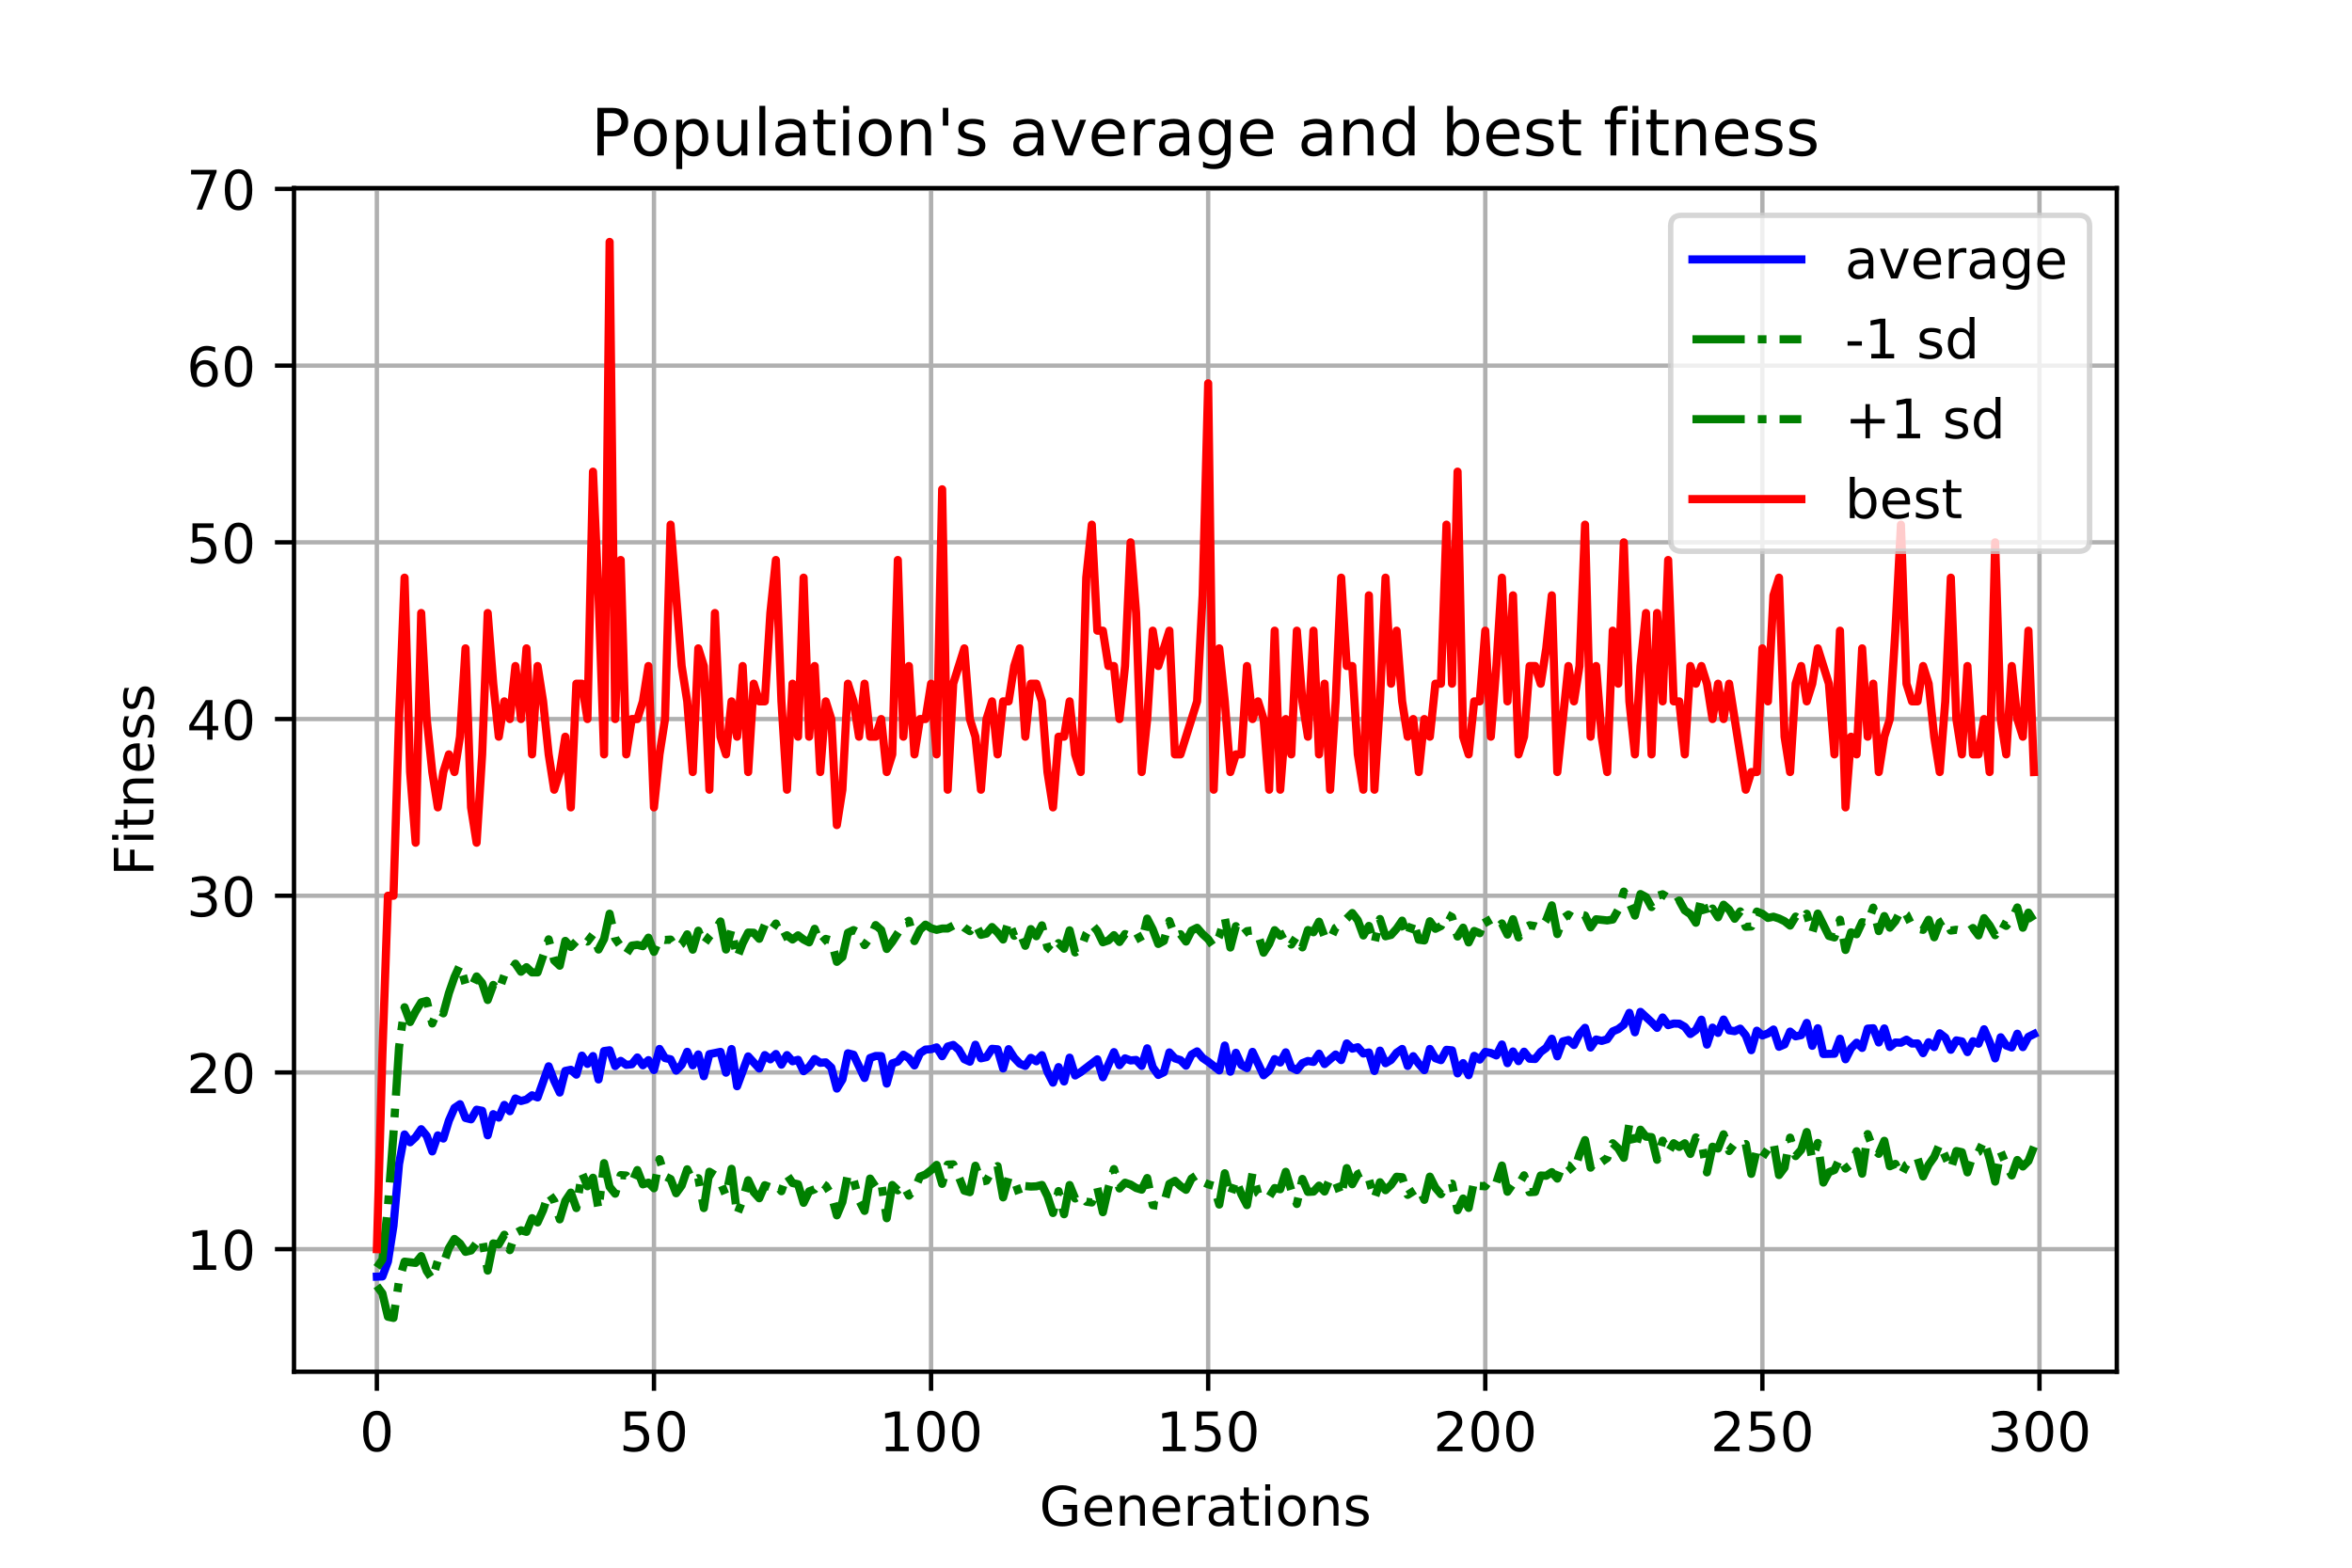 <?xml version="1.0" encoding="utf-8" standalone="no"?>
<!DOCTYPE svg PUBLIC "-//W3C//DTD SVG 1.1//EN"
  "http://www.w3.org/Graphics/SVG/1.1/DTD/svg11.dtd">
<!-- Created with matplotlib (http://matplotlib.org/) -->
<svg height="288pt" version="1.1" viewBox="0 0 432 288" width="432pt" xmlns="http://www.w3.org/2000/svg" xmlns:xlink="http://www.w3.org/1999/xlink">
 <defs>
  <style type="text/css">
*{stroke-linecap:butt;stroke-linejoin:round;}
  </style>
 </defs>
 <g id="figure_1">
  <g id="patch_1">
   <path d="M 0 288 
L 432 288 
L 432 0 
L 0 0 
z
" style="fill:#ffffff;"/>
  </g>
  <g id="axes_1">
   <g id="patch_2">
    <path d="M 54 252 
L 388.8 252 
L 388.8 34.56 
L 54 34.56 
z
" style="fill:#ffffff;"/>
   </g>
   <g id="matplotlib.axis_1">
    <g id="xtick_1">
     <g id="line2d_1">
      <path clip-path="url(#pcb106d3c91)" d="M 69.218 252 
L 69.218 34.56 
" style="fill:none;stroke:#b0b0b0;stroke-linecap:square;stroke-width:0.8;"/>
     </g>
     <g id="line2d_2">
      <defs>
       <path d="M 0 0 
L 0 3.5 
" id="m63c7228cc0" style="stroke:#000000;stroke-width:0.8;"/>
      </defs>
      <g>
       <use style="stroke:#000000;stroke-width:0.8;" x="69.218" xlink:href="#m63c7228cc0" y="252"/>
      </g>
     </g>
     <g id="text_1">
      <!-- 0 -->
      <defs>
       <path d="M 31.781 66.406 
Q 24.172 66.406 20.328 58.906 
Q 16.5 51.422 16.5 36.375 
Q 16.5 21.391 20.328 13.891 
Q 24.172 6.391 31.781 6.391 
Q 39.453 6.391 43.281 13.891 
Q 47.125 21.391 47.125 36.375 
Q 47.125 51.422 43.281 58.906 
Q 39.453 66.406 31.781 66.406 
M 31.781 74.219 
Q 44.047 74.219 50.516 64.516 
Q 56.984 54.828 56.984 36.375 
Q 56.984 17.969 50.516 8.266 
Q 44.047 -1.422 31.781 -1.422 
Q 19.531 -1.422 13.062 8.266 
Q 6.594 17.969 6.594 36.375 
Q 6.594 54.828 13.062 64.516 
Q 19.531 74.219 31.781 74.219 
" id="DejaVuSans-30"/>
      </defs>
      <g transform="translate(66.037 266.598)scale(0.1 -0.1)">
       <use xlink:href="#DejaVuSans-30"/>
      </g>
     </g>
    </g>
    <g id="xtick_2">
     <g id="line2d_3">
      <path clip-path="url(#pcb106d3c91)" d="M 120.115 252 
L 120.115 34.56 
" style="fill:none;stroke:#b0b0b0;stroke-linecap:square;stroke-width:0.8;"/>
     </g>
     <g id="line2d_4">
      <g>
       <use style="stroke:#000000;stroke-width:0.8;" x="120.115" xlink:href="#m63c7228cc0" y="252"/>
      </g>
     </g>
     <g id="text_2">
      <!-- 50 -->
      <defs>
       <path d="M 10.797 72.906 
L 49.516 72.906 
L 49.516 64.594 
L 19.828 64.594 
L 19.828 46.734 
Q 21.969 47.469 24.109 47.828 
Q 26.266 48.188 28.422 48.188 
Q 40.625 48.188 47.75 41.5 
Q 54.891 34.812 54.891 23.391 
Q 54.891 11.625 47.562 5.094 
Q 40.234 -1.422 26.906 -1.422 
Q 22.312 -1.422 17.547 -0.641 
Q 12.797 0.141 7.719 1.703 
L 7.719 11.625 
Q 12.109 9.234 16.797 8.062 
Q 21.484 6.891 26.703 6.891 
Q 35.156 6.891 40.078 11.328 
Q 45.016 15.766 45.016 23.391 
Q 45.016 31 40.078 35.438 
Q 35.156 39.891 26.703 39.891 
Q 22.75 39.891 18.812 39.016 
Q 14.891 38.141 10.797 36.281 
z
" id="DejaVuSans-35"/>
      </defs>
      <g transform="translate(113.753 266.598)scale(0.1 -0.1)">
       <use xlink:href="#DejaVuSans-35"/>
       <use x="63.623" xlink:href="#DejaVuSans-30"/>
      </g>
     </g>
    </g>
    <g id="xtick_3">
     <g id="line2d_5">
      <path clip-path="url(#pcb106d3c91)" d="M 171.012 252 
L 171.012 34.56 
" style="fill:none;stroke:#b0b0b0;stroke-linecap:square;stroke-width:0.8;"/>
     </g>
     <g id="line2d_6">
      <g>
       <use style="stroke:#000000;stroke-width:0.8;" x="171.012" xlink:href="#m63c7228cc0" y="252"/>
      </g>
     </g>
     <g id="text_3">
      <!-- 100 -->
      <defs>
       <path d="M 12.406 8.297 
L 28.516 8.297 
L 28.516 63.922 
L 10.984 60.406 
L 10.984 69.391 
L 28.422 72.906 
L 38.281 72.906 
L 38.281 8.297 
L 54.391 8.297 
L 54.391 0 
L 12.406 0 
z
" id="DejaVuSans-31"/>
      </defs>
      <g transform="translate(161.468 266.598)scale(0.1 -0.1)">
       <use xlink:href="#DejaVuSans-31"/>
       <use x="63.623" xlink:href="#DejaVuSans-30"/>
       <use x="127.246" xlink:href="#DejaVuSans-30"/>
      </g>
     </g>
    </g>
    <g id="xtick_4">
     <g id="line2d_7">
      <path clip-path="url(#pcb106d3c91)" d="M 221.909 252 
L 221.909 34.56 
" style="fill:none;stroke:#b0b0b0;stroke-linecap:square;stroke-width:0.8;"/>
     </g>
     <g id="line2d_8">
      <g>
       <use style="stroke:#000000;stroke-width:0.8;" x="221.909" xlink:href="#m63c7228cc0" y="252"/>
      </g>
     </g>
     <g id="text_4">
      <!-- 150 -->
      <g transform="translate(212.365 266.598)scale(0.1 -0.1)">
       <use xlink:href="#DejaVuSans-31"/>
       <use x="63.623" xlink:href="#DejaVuSans-35"/>
       <use x="127.246" xlink:href="#DejaVuSans-30"/>
      </g>
     </g>
    </g>
    <g id="xtick_5">
     <g id="line2d_9">
      <path clip-path="url(#pcb106d3c91)" d="M 272.806 252 
L 272.806 34.56 
" style="fill:none;stroke:#b0b0b0;stroke-linecap:square;stroke-width:0.8;"/>
     </g>
     <g id="line2d_10">
      <g>
       <use style="stroke:#000000;stroke-width:0.8;" x="272.806" xlink:href="#m63c7228cc0" y="252"/>
      </g>
     </g>
     <g id="text_5">
      <!-- 200 -->
      <defs>
       <path d="M 19.188 8.297 
L 53.609 8.297 
L 53.609 0 
L 7.328 0 
L 7.328 8.297 
Q 12.938 14.109 22.625 23.891 
Q 32.328 33.688 34.812 36.531 
Q 39.547 41.844 41.422 45.531 
Q 43.312 49.219 43.312 52.781 
Q 43.312 58.594 39.234 62.25 
Q 35.156 65.922 28.609 65.922 
Q 23.969 65.922 18.812 64.312 
Q 13.672 62.703 7.812 59.422 
L 7.812 69.391 
Q 13.766 71.781 18.938 73 
Q 24.125 74.219 28.422 74.219 
Q 39.75 74.219 46.484 68.547 
Q 53.219 62.891 53.219 53.422 
Q 53.219 48.922 51.531 44.891 
Q 49.859 40.875 45.406 35.406 
Q 44.188 33.984 37.641 27.219 
Q 31.109 20.453 19.188 8.297 
" id="DejaVuSans-32"/>
      </defs>
      <g transform="translate(263.262 266.598)scale(0.1 -0.1)">
       <use xlink:href="#DejaVuSans-32"/>
       <use x="63.623" xlink:href="#DejaVuSans-30"/>
       <use x="127.246" xlink:href="#DejaVuSans-30"/>
      </g>
     </g>
    </g>
    <g id="xtick_6">
     <g id="line2d_11">
      <path clip-path="url(#pcb106d3c91)" d="M 323.703 252 
L 323.703 34.56 
" style="fill:none;stroke:#b0b0b0;stroke-linecap:square;stroke-width:0.8;"/>
     </g>
     <g id="line2d_12">
      <g>
       <use style="stroke:#000000;stroke-width:0.8;" x="323.703" xlink:href="#m63c7228cc0" y="252"/>
      </g>
     </g>
     <g id="text_6">
      <!-- 250 -->
      <g transform="translate(314.159 266.598)scale(0.1 -0.1)">
       <use xlink:href="#DejaVuSans-32"/>
       <use x="63.623" xlink:href="#DejaVuSans-35"/>
       <use x="127.246" xlink:href="#DejaVuSans-30"/>
      </g>
     </g>
    </g>
    <g id="xtick_7">
     <g id="line2d_13">
      <path clip-path="url(#pcb106d3c91)" d="M 374.6 252 
L 374.6 34.56 
" style="fill:none;stroke:#b0b0b0;stroke-linecap:square;stroke-width:0.8;"/>
     </g>
     <g id="line2d_14">
      <g>
       <use style="stroke:#000000;stroke-width:0.8;" x="374.6" xlink:href="#m63c7228cc0" y="252"/>
      </g>
     </g>
     <g id="text_7">
      <!-- 300 -->
      <defs>
       <path d="M 40.578 39.312 
Q 47.656 37.797 51.625 33 
Q 55.609 28.219 55.609 21.188 
Q 55.609 10.406 48.188 4.484 
Q 40.766 -1.422 27.094 -1.422 
Q 22.516 -1.422 17.656 -0.516 
Q 12.797 0.391 7.625 2.203 
L 7.625 11.719 
Q 11.719 9.328 16.594 8.109 
Q 21.484 6.891 26.812 6.891 
Q 36.078 6.891 40.938 10.547 
Q 45.797 14.203 45.797 21.188 
Q 45.797 27.641 41.281 31.266 
Q 36.766 34.906 28.719 34.906 
L 20.219 34.906 
L 20.219 43.016 
L 29.109 43.016 
Q 36.375 43.016 40.234 45.922 
Q 44.094 48.828 44.094 54.297 
Q 44.094 59.906 40.109 62.906 
Q 36.141 65.922 28.719 65.922 
Q 24.656 65.922 20.016 65.031 
Q 15.375 64.156 9.812 62.312 
L 9.812 71.094 
Q 15.438 72.656 20.344 73.438 
Q 25.25 74.219 29.594 74.219 
Q 40.828 74.219 47.359 69.109 
Q 53.906 64.016 53.906 55.328 
Q 53.906 49.266 50.438 45.094 
Q 46.969 40.922 40.578 39.312 
" id="DejaVuSans-33"/>
      </defs>
      <g transform="translate(365.056 266.598)scale(0.1 -0.1)">
       <use xlink:href="#DejaVuSans-33"/>
       <use x="63.623" xlink:href="#DejaVuSans-30"/>
       <use x="127.246" xlink:href="#DejaVuSans-30"/>
      </g>
     </g>
    </g>
    <g id="text_8">
     <!-- Generations -->
     <defs>
      <path d="M 59.516 10.406 
L 59.516 29.984 
L 43.406 29.984 
L 43.406 38.094 
L 69.281 38.094 
L 69.281 6.781 
Q 63.578 2.734 56.688 0.656 
Q 49.812 -1.422 42 -1.422 
Q 24.906 -1.422 15.25 8.562 
Q 5.609 18.562 5.609 36.375 
Q 5.609 54.25 15.25 64.234 
Q 24.906 74.219 42 74.219 
Q 49.125 74.219 55.547 72.453 
Q 61.969 70.703 67.391 67.281 
L 67.391 56.781 
Q 61.922 61.422 55.766 63.766 
Q 49.609 66.109 42.828 66.109 
Q 29.438 66.109 22.719 58.641 
Q 16.016 51.172 16.016 36.375 
Q 16.016 21.625 22.719 14.156 
Q 29.438 6.688 42.828 6.688 
Q 48.047 6.688 52.141 7.594 
Q 56.25 8.5 59.516 10.406 
" id="DejaVuSans-47"/>
      <path d="M 56.203 29.594 
L 56.203 25.203 
L 14.891 25.203 
Q 15.484 15.922 20.484 11.062 
Q 25.484 6.203 34.422 6.203 
Q 39.594 6.203 44.453 7.469 
Q 49.312 8.734 54.109 11.281 
L 54.109 2.781 
Q 49.266 0.734 44.188 -0.344 
Q 39.109 -1.422 33.891 -1.422 
Q 20.797 -1.422 13.156 6.188 
Q 5.516 13.812 5.516 26.812 
Q 5.516 40.234 12.766 48.109 
Q 20.016 56 32.328 56 
Q 43.359 56 49.781 48.891 
Q 56.203 41.797 56.203 29.594 
M 47.219 32.234 
Q 47.125 39.594 43.094 43.984 
Q 39.062 48.391 32.422 48.391 
Q 24.906 48.391 20.391 44.141 
Q 15.875 39.891 15.188 32.172 
z
" id="DejaVuSans-65"/>
      <path d="M 54.891 33.016 
L 54.891 0 
L 45.906 0 
L 45.906 32.719 
Q 45.906 40.484 42.875 44.328 
Q 39.844 48.188 33.797 48.188 
Q 26.516 48.188 22.312 43.547 
Q 18.109 38.922 18.109 30.906 
L 18.109 0 
L 9.078 0 
L 9.078 54.688 
L 18.109 54.688 
L 18.109 46.188 
Q 21.344 51.125 25.703 53.562 
Q 30.078 56 35.797 56 
Q 45.219 56 50.047 50.172 
Q 54.891 44.344 54.891 33.016 
" id="DejaVuSans-6e"/>
      <path d="M 41.109 46.297 
Q 39.594 47.172 37.812 47.578 
Q 36.031 48 33.891 48 
Q 26.266 48 22.188 43.047 
Q 18.109 38.094 18.109 28.812 
L 18.109 0 
L 9.078 0 
L 9.078 54.688 
L 18.109 54.688 
L 18.109 46.188 
Q 20.953 51.172 25.484 53.578 
Q 30.031 56 36.531 56 
Q 37.453 56 38.578 55.875 
Q 39.703 55.766 41.062 55.516 
z
" id="DejaVuSans-72"/>
      <path d="M 34.281 27.484 
Q 23.391 27.484 19.188 25 
Q 14.984 22.516 14.984 16.5 
Q 14.984 11.719 18.141 8.906 
Q 21.297 6.109 26.703 6.109 
Q 34.188 6.109 38.703 11.406 
Q 43.219 16.703 43.219 25.484 
L 43.219 27.484 
z
M 52.203 31.203 
L 52.203 0 
L 43.219 0 
L 43.219 8.297 
Q 40.141 3.328 35.547 0.953 
Q 30.953 -1.422 24.312 -1.422 
Q 15.922 -1.422 10.953 3.297 
Q 6 8.016 6 15.922 
Q 6 25.141 12.172 29.828 
Q 18.359 34.516 30.609 34.516 
L 43.219 34.516 
L 43.219 35.406 
Q 43.219 41.609 39.141 45 
Q 35.062 48.391 27.688 48.391 
Q 23 48.391 18.547 47.266 
Q 14.109 46.141 10.016 43.891 
L 10.016 52.203 
Q 14.938 54.109 19.578 55.047 
Q 24.219 56 28.609 56 
Q 40.484 56 46.344 49.844 
Q 52.203 43.703 52.203 31.203 
" id="DejaVuSans-61"/>
      <path d="M 18.312 70.219 
L 18.312 54.688 
L 36.812 54.688 
L 36.812 47.703 
L 18.312 47.703 
L 18.312 18.016 
Q 18.312 11.328 20.141 9.422 
Q 21.969 7.516 27.594 7.516 
L 36.812 7.516 
L 36.812 0 
L 27.594 0 
Q 17.188 0 13.234 3.875 
Q 9.281 7.766 9.281 18.016 
L 9.281 47.703 
L 2.688 47.703 
L 2.688 54.688 
L 9.281 54.688 
L 9.281 70.219 
z
" id="DejaVuSans-74"/>
      <path d="M 9.422 54.688 
L 18.406 54.688 
L 18.406 0 
L 9.422 0 
z
M 9.422 75.984 
L 18.406 75.984 
L 18.406 64.594 
L 9.422 64.594 
z
" id="DejaVuSans-69"/>
      <path d="M 30.609 48.391 
Q 23.391 48.391 19.188 42.75 
Q 14.984 37.109 14.984 27.297 
Q 14.984 17.484 19.156 11.844 
Q 23.344 6.203 30.609 6.203 
Q 37.797 6.203 41.984 11.859 
Q 46.188 17.531 46.188 27.297 
Q 46.188 37.016 41.984 42.703 
Q 37.797 48.391 30.609 48.391 
M 30.609 56 
Q 42.328 56 49.016 48.375 
Q 55.719 40.766 55.719 27.297 
Q 55.719 13.875 49.016 6.219 
Q 42.328 -1.422 30.609 -1.422 
Q 18.844 -1.422 12.172 6.219 
Q 5.516 13.875 5.516 27.297 
Q 5.516 40.766 12.172 48.375 
Q 18.844 56 30.609 56 
" id="DejaVuSans-6f"/>
      <path d="M 44.281 53.078 
L 44.281 44.578 
Q 40.484 46.531 36.375 47.5 
Q 32.281 48.484 27.875 48.484 
Q 21.188 48.484 17.844 46.438 
Q 14.5 44.391 14.5 40.281 
Q 14.5 37.156 16.891 35.375 
Q 19.281 33.594 26.516 31.984 
L 29.594 31.297 
Q 39.156 29.25 43.188 25.516 
Q 47.219 21.781 47.219 15.094 
Q 47.219 7.469 41.188 3.016 
Q 35.156 -1.422 24.609 -1.422 
Q 20.219 -1.422 15.453 -0.562 
Q 10.688 0.297 5.422 2 
L 5.422 11.281 
Q 10.406 8.688 15.234 7.391 
Q 20.062 6.109 24.812 6.109 
Q 31.156 6.109 34.562 8.281 
Q 37.984 10.453 37.984 14.406 
Q 37.984 18.062 35.516 20.016 
Q 33.062 21.969 24.703 23.781 
L 21.578 24.516 
Q 13.234 26.266 9.516 29.906 
Q 5.812 33.547 5.812 39.891 
Q 5.812 47.609 11.281 51.797 
Q 16.75 56 26.812 56 
Q 31.781 56 36.172 55.266 
Q 40.578 54.547 44.281 53.078 
" id="DejaVuSans-73"/>
     </defs>
     <g transform="translate(190.902 280.277)scale(0.1 -0.1)">
      <use xlink:href="#DejaVuSans-47"/>
      <use x="77.49" xlink:href="#DejaVuSans-65"/>
      <use x="139.014" xlink:href="#DejaVuSans-6e"/>
      <use x="202.393" xlink:href="#DejaVuSans-65"/>
      <use x="263.916" xlink:href="#DejaVuSans-72"/>
      <use x="305.029" xlink:href="#DejaVuSans-61"/>
      <use x="366.309" xlink:href="#DejaVuSans-74"/>
      <use x="405.518" xlink:href="#DejaVuSans-69"/>
      <use x="433.301" xlink:href="#DejaVuSans-6f"/>
      <use x="494.482" xlink:href="#DejaVuSans-6e"/>
      <use x="557.861" xlink:href="#DejaVuSans-73"/>
     </g>
    </g>
   </g>
   <g id="matplotlib.axis_2">
    <g id="ytick_1">
     <g id="line2d_15">
      <path clip-path="url(#pcb106d3c91)" d="M 54 229.485 
L 388.8 229.485 
" style="fill:none;stroke:#b0b0b0;stroke-linecap:square;stroke-width:0.8;"/>
     </g>
     <g id="line2d_16">
      <defs>
       <path d="M 0 0 
L -3.5 0 
" id="m4107ba43a5" style="stroke:#000000;stroke-width:0.8;"/>
      </defs>
      <g>
       <use style="stroke:#000000;stroke-width:0.8;" x="54" xlink:href="#m4107ba43a5" y="229.485"/>
      </g>
     </g>
     <g id="text_9">
      <!-- 10 -->
      <g transform="translate(34.275 233.284)scale(0.1 -0.1)">
       <use xlink:href="#DejaVuSans-31"/>
       <use x="63.623" xlink:href="#DejaVuSans-30"/>
      </g>
     </g>
    </g>
    <g id="ytick_2">
     <g id="line2d_17">
      <path clip-path="url(#pcb106d3c91)" d="M 54 197.022 
L 388.8 197.022 
" style="fill:none;stroke:#b0b0b0;stroke-linecap:square;stroke-width:0.8;"/>
     </g>
     <g id="line2d_18">
      <g>
       <use style="stroke:#000000;stroke-width:0.8;" x="54" xlink:href="#m4107ba43a5" y="197.022"/>
      </g>
     </g>
     <g id="text_10">
      <!-- 20 -->
      <g transform="translate(34.275 200.821)scale(0.1 -0.1)">
       <use xlink:href="#DejaVuSans-32"/>
       <use x="63.623" xlink:href="#DejaVuSans-30"/>
      </g>
     </g>
    </g>
    <g id="ytick_3">
     <g id="line2d_19">
      <path clip-path="url(#pcb106d3c91)" d="M 54 164.558 
L 388.8 164.558 
" style="fill:none;stroke:#b0b0b0;stroke-linecap:square;stroke-width:0.8;"/>
     </g>
     <g id="line2d_20">
      <g>
       <use style="stroke:#000000;stroke-width:0.8;" x="54" xlink:href="#m4107ba43a5" y="164.558"/>
      </g>
     </g>
     <g id="text_11">
      <!-- 30 -->
      <g transform="translate(34.275 168.358)scale(0.1 -0.1)">
       <use xlink:href="#DejaVuSans-33"/>
       <use x="63.623" xlink:href="#DejaVuSans-30"/>
      </g>
     </g>
    </g>
    <g id="ytick_4">
     <g id="line2d_21">
      <path clip-path="url(#pcb106d3c91)" d="M 54 132.095 
L 388.8 132.095 
" style="fill:none;stroke:#b0b0b0;stroke-linecap:square;stroke-width:0.8;"/>
     </g>
     <g id="line2d_22">
      <g>
       <use style="stroke:#000000;stroke-width:0.8;" x="54" xlink:href="#m4107ba43a5" y="132.095"/>
      </g>
     </g>
     <g id="text_12">
      <!-- 40 -->
      <defs>
       <path d="M 37.797 64.312 
L 12.891 25.391 
L 37.797 25.391 
z
M 35.203 72.906 
L 47.609 72.906 
L 47.609 25.391 
L 58.016 25.391 
L 58.016 17.188 
L 47.609 17.188 
L 47.609 0 
L 37.797 0 
L 37.797 17.188 
L 4.891 17.188 
L 4.891 26.703 
z
" id="DejaVuSans-34"/>
      </defs>
      <g transform="translate(34.275 135.894)scale(0.1 -0.1)">
       <use xlink:href="#DejaVuSans-34"/>
       <use x="63.623" xlink:href="#DejaVuSans-30"/>
      </g>
     </g>
    </g>
    <g id="ytick_5">
     <g id="line2d_23">
      <path clip-path="url(#pcb106d3c91)" d="M 54 99.631 
L 388.8 99.631 
" style="fill:none;stroke:#b0b0b0;stroke-linecap:square;stroke-width:0.8;"/>
     </g>
     <g id="line2d_24">
      <g>
       <use style="stroke:#000000;stroke-width:0.8;" x="54" xlink:href="#m4107ba43a5" y="99.631"/>
      </g>
     </g>
     <g id="text_13">
      <!-- 50 -->
      <g transform="translate(34.275 103.431)scale(0.1 -0.1)">
       <use xlink:href="#DejaVuSans-35"/>
       <use x="63.623" xlink:href="#DejaVuSans-30"/>
      </g>
     </g>
    </g>
    <g id="ytick_6">
     <g id="line2d_25">
      <path clip-path="url(#pcb106d3c91)" d="M 54 67.168 
L 388.8 67.168 
" style="fill:none;stroke:#b0b0b0;stroke-linecap:square;stroke-width:0.8;"/>
     </g>
     <g id="line2d_26">
      <g>
       <use style="stroke:#000000;stroke-width:0.8;" x="54" xlink:href="#m4107ba43a5" y="67.168"/>
      </g>
     </g>
     <g id="text_14">
      <!-- 60 -->
      <defs>
       <path d="M 33.016 40.375 
Q 26.375 40.375 22.484 35.828 
Q 18.609 31.297 18.609 23.391 
Q 18.609 15.531 22.484 10.953 
Q 26.375 6.391 33.016 6.391 
Q 39.656 6.391 43.531 10.953 
Q 47.406 15.531 47.406 23.391 
Q 47.406 31.297 43.531 35.828 
Q 39.656 40.375 33.016 40.375 
M 52.594 71.297 
L 52.594 62.312 
Q 48.875 64.062 45.094 64.984 
Q 41.312 65.922 37.594 65.922 
Q 27.828 65.922 22.672 59.328 
Q 17.531 52.734 16.797 39.406 
Q 19.672 43.656 24.016 45.922 
Q 28.375 48.188 33.594 48.188 
Q 44.578 48.188 50.953 41.516 
Q 57.328 34.859 57.328 23.391 
Q 57.328 12.156 50.688 5.359 
Q 44.047 -1.422 33.016 -1.422 
Q 20.359 -1.422 13.672 8.266 
Q 6.984 17.969 6.984 36.375 
Q 6.984 53.656 15.188 63.938 
Q 23.391 74.219 37.203 74.219 
Q 40.922 74.219 44.703 73.484 
Q 48.484 72.75 52.594 71.297 
" id="DejaVuSans-36"/>
      </defs>
      <g transform="translate(34.275 70.967)scale(0.1 -0.1)">
       <use xlink:href="#DejaVuSans-36"/>
       <use x="63.623" xlink:href="#DejaVuSans-30"/>
      </g>
     </g>
    </g>
    <g id="ytick_7">
     <g id="line2d_27">
      <path clip-path="url(#pcb106d3c91)" d="M 54 34.705 
L 388.8 34.705 
" style="fill:none;stroke:#b0b0b0;stroke-linecap:square;stroke-width:0.8;"/>
     </g>
     <g id="line2d_28">
      <g>
       <use style="stroke:#000000;stroke-width:0.8;" x="54" xlink:href="#m4107ba43a5" y="34.705"/>
      </g>
     </g>
     <g id="text_15">
      <!-- 70 -->
      <defs>
       <path d="M 8.203 72.906 
L 55.078 72.906 
L 55.078 68.703 
L 28.609 0 
L 18.312 0 
L 43.219 64.594 
L 8.203 64.594 
z
" id="DejaVuSans-37"/>
      </defs>
      <g transform="translate(34.275 38.504)scale(0.1 -0.1)">
       <use xlink:href="#DejaVuSans-37"/>
       <use x="63.623" xlink:href="#DejaVuSans-30"/>
      </g>
     </g>
    </g>
    <g id="text_16">
     <!-- Fitness -->
     <defs>
      <path d="M 9.812 72.906 
L 51.703 72.906 
L 51.703 64.594 
L 19.672 64.594 
L 19.672 43.109 
L 48.578 43.109 
L 48.578 34.812 
L 19.672 34.812 
L 19.672 0 
L 9.812 0 
z
" id="DejaVuSans-46"/>
     </defs>
     <g transform="translate(28.195 160.954)rotate(-90)scale(0.1 -0.1)">
      <use xlink:href="#DejaVuSans-46"/>
      <use x="57.41" xlink:href="#DejaVuSans-69"/>
      <use x="85.193" xlink:href="#DejaVuSans-74"/>
      <use x="124.402" xlink:href="#DejaVuSans-6e"/>
      <use x="187.781" xlink:href="#DejaVuSans-65"/>
      <use x="249.305" xlink:href="#DejaVuSans-73"/>
      <use x="301.404" xlink:href="#DejaVuSans-73"/>
     </g>
    </g>
   </g>
   <g id="line2d_29">
    <path clip-path="url(#pcb106d3c91)" d="M 69.218 234.537 
L 70.236 234.498 
L 71.254 231.758 
L 72.272 225.187 
L 73.29 213.851 
L 74.308 208.41 
L 75.326 209.851 
L 76.344 208.903 
L 77.362 207.449 
L 78.38 208.683 
L 79.398 211.526 
L 80.416 208.579 
L 81.433 209.163 
L 82.451 205.865 
L 83.469 203.553 
L 84.487 202.852 
L 85.505 205.384 
L 86.523 205.631 
L 87.541 203.865 
L 88.559 204.06 
L 89.577 208.566 
L 90.595 204.683 
L 91.613 205.319 
L 92.631 202.982 
L 93.649 204.138 
L 94.667 201.8 
L 95.685 202.268 
L 96.703 201.995 
L 97.72 201.216 
L 98.738 201.606 
L 100.774 195.892 
L 101.792 198.541 
L 102.81 200.71 
L 103.828 196.736 
L 104.846 196.528 
L 105.864 197.424 
L 106.882 193.931 
L 107.9 195.451 
L 108.918 194.009 
L 109.936 198.307 
L 110.954 193.087 
L 111.972 192.948 
L 112.99 195.845 
L 114.007 194.892 
L 115.025 195.625 
L 116.043 195.515 
L 117.061 194.267 
L 118.079 195.703 
L 119.097 194.758 
L 120.115 196.579 
L 121.133 192.698 
L 122.151 194.386 
L 123.169 194.607 
L 124.187 196.684 
L 125.205 195.619 
L 126.223 193.23 
L 127.241 195.718 
L 128.259 193.711 
L 129.277 197.713 
L 130.294 193.659 
L 132.33 193.241 
L 133.348 197.061 
L 134.366 192.719 
L 135.384 199.554 
L 137.42 194.072 
L 139.456 196.297 
L 140.474 193.827 
L 141.492 194.616 
L 142.51 193.634 
L 143.528 195.586 
L 144.546 193.827 
L 145.564 194.965 
L 146.582 194.697 
L 147.599 196.788 
L 148.617 195.996 
L 149.635 194.558 
L 150.653 195.25 
L 151.671 195.165 
L 152.689 196.116 
L 153.707 199.984 
L 154.725 198.32 
L 155.743 193.502 
L 156.761 193.763 
L 158.797 198.035 
L 159.815 194.36 
L 160.833 193.996 
L 161.851 194.008 
L 162.869 199.065 
L 163.886 195.353 
L 164.904 195.022 
L 165.922 193.762 
L 166.94 194.401 
L 167.958 195.731 
L 168.976 193.49 
L 169.994 192.818 
L 171.012 192.75 
L 172.03 192.412 
L 173.048 194.035 
L 174.066 192.262 
L 175.084 191.965 
L 176.102 192.84 
L 177.12 194.584 
L 178.138 195.043 
L 179.156 191.926 
L 180.173 194.425 
L 181.191 194.204 
L 182.209 192.676 
L 183.227 192.767 
L 184.245 196.285 
L 185.263 192.741 
L 186.281 194.321 
L 187.299 195.399 
L 188.317 195.822 
L 189.335 194.336 
L 190.353 194.967 
L 191.371 193.841 
L 192.389 196.892 
L 193.407 198.892 
L 194.425 196.035 
L 195.443 198.678 
L 196.461 194.306 
L 197.478 197.576 
L 198.496 196.957 
L 201.55 194.61 
L 202.568 197.905 
L 204.604 193.284 
L 205.622 195.69 
L 206.64 194.432 
L 207.658 194.814 
L 208.676 194.72 
L 209.694 195.814 
L 210.712 192.586 
L 211.73 196.065 
L 212.748 197.476 
L 213.765 196.983 
L 214.783 193.337 
L 215.801 194.438 
L 216.819 194.749 
L 217.837 195.775 
L 218.855 193.736 
L 219.873 193.15 
L 220.891 194.36 
L 221.909 195.048 
L 223.945 196.642 
L 224.963 192.074 
L 225.981 196.88 
L 226.999 193.412 
L 228.017 195.658 
L 229.035 196.23 
L 230.052 193.241 
L 232.088 197.539 
L 233.106 196.66 
L 234.124 194.568 
L 235.142 195.191 
L 236.16 193.323 
L 237.178 196.091 
L 238.196 196.592 
L 239.214 195.313 
L 240.232 194.91 
L 241.25 195.087 
L 242.268 193.568 
L 243.286 195.477 
L 245.322 193.724 
L 246.339 194.745 
L 247.357 191.685 
L 248.375 192.646 
L 249.393 192.384 
L 250.411 193.544 
L 251.429 193.352 
L 252.447 196.752 
L 253.465 193.012 
L 254.483 195.327 
L 255.501 194.72 
L 256.519 193.4 
L 257.537 192.698 
L 258.555 195.828 
L 259.573 194.032 
L 260.591 195.424 
L 261.609 196.597 
L 262.627 192.702 
L 263.644 194.409 
L 264.662 194.761 
L 265.68 192.861 
L 266.698 192.961 
L 267.716 197.192 
L 268.734 195.302 
L 269.752 197.522 
L 270.77 193.967 
L 271.788 194.655 
L 272.806 193.241 
L 273.824 193.44 
L 274.842 193.891 
L 275.86 191.883 
L 276.878 195.314 
L 277.896 193.168 
L 278.914 194.944 
L 279.931 193.206 
L 280.949 194.5 
L 281.967 194.548 
L 282.985 193.25 
L 284.003 192.503 
L 285.021 190.827 
L 286.039 194.059 
L 287.057 191.315 
L 288.075 191.057 
L 289.093 191.976 
L 290.111 189.973 
L 291.129 188.822 
L 292.147 192.441 
L 293.165 190.967 
L 294.183 191.225 
L 295.201 190.919 
L 296.218 189.477 
L 297.236 189.048 
L 298.254 188.249 
L 299.272 186.072 
L 300.29 189.644 
L 301.308 185.891 
L 303.344 187.77 
L 304.362 188.829 
L 305.38 186.921 
L 306.398 188.33 
L 307.416 188.036 
L 308.434 188.065 
L 309.452 188.641 
L 310.47 189.962 
L 311.488 189.233 
L 312.506 187.322 
L 313.523 191.906 
L 314.541 188.783 
L 315.559 189.756 
L 316.577 187.296 
L 317.595 189.28 
L 318.613 189.438 
L 319.631 188.972 
L 320.649 190.217 
L 321.667 192.928 
L 322.685 189.347 
L 323.703 190.229 
L 324.721 189.854 
L 325.739 189.134 
L 326.757 192.302 
L 327.775 191.867 
L 328.793 189.516 
L 329.81 190.386 
L 330.828 190.166 
L 331.846 187.919 
L 332.864 192.126 
L 333.882 188.899 
L 334.9 193.633 
L 336.936 193.581 
L 337.954 190.828 
L 338.972 194.597 
L 339.99 192.589 
L 341.008 191.559 
L 342.026 192.516 
L 343.044 188.971 
L 344.062 188.899 
L 345.08 191.516 
L 346.097 188.932 
L 347.115 192.34 
L 348.133 191.516 
L 349.151 191.555 
L 350.169 190.997 
L 351.187 191.711 
L 352.205 191.685 
L 353.223 193.477 
L 354.241 191.473 
L 355.259 192.366 
L 356.277 189.825 
L 357.295 190.62 
L 358.313 192.853 
L 359.331 191.129 
L 360.349 191.321 
L 361.367 193.282 
L 362.384 191.282 
L 363.402 191.737 
L 364.42 189.088 
L 365.438 191.434 
L 366.456 194.44 
L 367.474 190.555 
L 368.492 192.068 
L 369.51 192.438 
L 370.528 189.906 
L 371.546 192.367 
L 372.564 190.477 
L 373.582 189.973 
L 373.582 189.973 
" style="fill:none;stroke:#0000ff;stroke-linecap:square;stroke-width:1.5;"/>
   </g>
   <g id="line2d_30">
    <path clip-path="url(#pcb106d3c91)" d="M 69.218 236.226 
L 70.236 237.611 
L 71.254 241.896 
L 72.272 242.116 
L 73.29 235.294 
L 74.308 231.777 
L 76.344 232.009 
L 77.362 230.756 
L 78.38 233.495 
L 79.398 235.028 
L 80.416 231.605 
L 81.433 232.164 
L 82.451 229.291 
L 83.469 227.604 
L 84.487 228.444 
L 85.505 229.977 
L 86.523 229.723 
L 87.541 228.349 
L 88.559 227.524 
L 89.577 233.423 
L 90.595 228.423 
L 91.613 228.612 
L 92.631 226.834 
L 93.649 229.661 
L 94.667 226.56 
L 95.685 226.016 
L 96.703 226.306 
L 97.72 223.788 
L 98.738 224.569 
L 99.756 222.311 
L 100.774 219.216 
L 101.792 220.637 
L 102.81 224.01 
L 103.828 220.622 
L 104.846 219.093 
L 105.864 221.935 
L 106.882 215.472 
L 107.9 217.925 
L 108.918 216.362 
L 109.936 222.177 
L 110.954 213.678 
L 111.972 218.038 
L 112.99 219.292 
L 114.007 215.879 
L 115.025 215.959 
L 116.043 217.318 
L 117.061 214.954 
L 118.079 217.579 
L 119.097 217.26 
L 120.115 218.294 
L 121.133 212.95 
L 122.151 216.093 
L 123.169 216.599 
L 124.187 219.212 
L 125.205 217.797 
L 126.223 214.812 
L 127.241 216.973 
L 128.259 216.443 
L 129.277 221.933 
L 130.294 215.263 
L 131.312 215.887 
L 132.33 217.201 
L 133.348 219.688 
L 134.366 214.722 
L 135.384 223.13 
L 136.402 220.47 
L 137.42 216.823 
L 138.438 218.992 
L 139.456 220.132 
L 140.474 217.739 
L 141.492 218.128 
L 142.51 217.602 
L 143.528 218.839 
L 144.546 215.835 
L 145.564 217.333 
L 146.582 217.559 
L 147.599 220.972 
L 148.617 218.866 
L 149.635 218.487 
L 150.653 217.121 
L 151.671 217.842 
L 152.689 219.469 
L 153.707 223.269 
L 154.725 220.819 
L 155.743 215.651 
L 156.761 216.656 
L 157.779 220.476 
L 158.797 222.451 
L 159.815 216.52 
L 160.833 218.045 
L 161.851 217.161 
L 162.869 223.799 
L 163.886 217.695 
L 164.904 218.671 
L 165.922 217.688 
L 166.94 219.65 
L 167.958 218.577 
L 168.976 216.157 
L 169.994 215.77 
L 171.012 214.973 
L 172.03 214.003 
L 173.048 217.488 
L 174.066 213.952 
L 175.084 213.904 
L 176.102 216.167 
L 177.12 218.741 
L 178.138 219.019 
L 179.156 214.154 
L 180.173 217.11 
L 181.191 216.905 
L 182.209 215.048 
L 183.227 214.228 
L 184.245 219.972 
L 185.263 216.274 
L 186.281 216.73 
L 187.299 219.647 
L 188.317 217.892 
L 189.335 217.986 
L 190.353 217.938 
L 191.371 217.686 
L 192.389 219.742 
L 193.407 222.842 
L 194.425 218.812 
L 195.443 223.069 
L 196.461 217.7 
L 197.478 220.174 
L 198.496 219.58 
L 199.514 220.759 
L 200.532 220.909 
L 201.55 218.21 
L 202.568 222.701 
L 203.586 218.222 
L 204.604 214.769 
L 205.622 218.329 
L 206.64 217.275 
L 207.658 217.615 
L 208.676 218.242 
L 209.694 218.552 
L 210.712 216.417 
L 211.73 221.392 
L 212.748 221.54 
L 213.765 221.099 
L 214.783 217.475 
L 215.801 216.928 
L 216.819 217.879 
L 217.837 218.58 
L 218.855 216.517 
L 219.873 215.851 
L 220.891 217.111 
L 221.909 217.571 
L 222.927 217.858 
L 223.945 221.29 
L 224.963 215.54 
L 225.981 219.688 
L 226.999 216.681 
L 228.017 219.417 
L 229.035 221.396 
L 230.052 215.547 
L 231.07 219.241 
L 232.088 220.06 
L 233.106 219.901 
L 234.124 218.255 
L 235.142 218.479 
L 236.16 215.274 
L 237.178 218.661 
L 238.196 221.183 
L 239.214 216.581 
L 240.232 218.966 
L 241.25 218.909 
L 242.268 217.813 
L 243.286 218.894 
L 244.304 216.429 
L 245.322 217.006 
L 246.339 219.726 
L 247.357 214.595 
L 248.375 217.558 
L 249.393 215.699 
L 250.411 215.233 
L 251.429 216.605 
L 252.447 220.174 
L 253.465 217.192 
L 254.483 218.652 
L 255.501 217.684 
L 256.519 216.179 
L 257.537 216.267 
L 258.555 219.508 
L 260.591 218.212 
L 261.609 220.423 
L 262.627 216.161 
L 263.644 218.188 
L 264.662 219.388 
L 265.68 217.78 
L 266.698 217.444 
L 267.716 222.338 
L 268.734 220.181 
L 269.752 221.907 
L 270.77 216.91 
L 271.788 217.87 
L 272.806 217.934 
L 273.824 216.549 
L 274.842 217.244 
L 275.86 214.122 
L 276.878 218.936 
L 277.896 217.468 
L 278.914 217.674 
L 279.931 215.917 
L 280.949 219.027 
L 281.967 218.96 
L 282.985 215.952 
L 284.003 215.997 
L 285.021 215.334 
L 286.039 216.519 
L 287.057 213.888 
L 288.075 214.089 
L 289.093 215.304 
L 290.111 212.023 
L 291.129 209.446 
L 292.147 214.511 
L 293.165 213.056 
L 294.183 213.462 
L 295.201 212.745 
L 296.218 210.026 
L 297.236 210.984 
L 298.254 212.702 
L 299.272 206.387 
L 300.29 211.085 
L 301.308 207.537 
L 302.326 208.818 
L 303.344 208.9 
L 304.362 213.064 
L 305.38 209.556 
L 306.398 211.744 
L 307.416 210.022 
L 308.434 210.706 
L 309.452 210.029 
L 310.47 211.99 
L 311.488 208.951 
L 312.506 209.737 
L 313.523 215.376 
L 314.541 210.658 
L 315.559 210.996 
L 316.577 208.386 
L 317.595 211.455 
L 318.613 210.091 
L 319.631 210.513 
L 320.649 210.17 
L 321.667 215.648 
L 322.685 211.231 
L 323.703 212.589 
L 324.721 211.077 
L 325.739 209.858 
L 326.757 215.865 
L 327.775 214.502 
L 328.793 208.994 
L 329.81 212.387 
L 330.828 211.237 
L 331.846 207.968 
L 332.864 212.926 
L 333.882 209.967 
L 334.9 217.25 
L 335.918 215.351 
L 336.936 214.942 
L 337.954 212.698 
L 338.972 214.677 
L 339.99 213.891 
L 341.008 211.488 
L 342.026 215.62 
L 343.044 208.343 
L 344.062 211.059 
L 345.08 211.975 
L 346.097 209.575 
L 347.115 214.254 
L 348.133 213.818 
L 349.151 215.919 
L 350.169 213.971 
L 352.205 212.769 
L 353.223 216.133 
L 354.241 213.979 
L 355.259 212.542 
L 356.277 210.148 
L 358.313 214.755 
L 359.331 211.453 
L 360.349 211.672 
L 361.367 215.378 
L 362.384 212.082 
L 363.402 211.624 
L 364.42 209.5 
L 365.438 212.859 
L 366.456 217.077 
L 367.474 211.554 
L 368.492 214.035 
L 369.51 215.942 
L 370.528 213.101 
L 371.546 214.302 
L 372.564 213.296 
L 373.582 210.665 
L 373.582 210.665 
" style="fill:none;stroke:#008000;stroke-dasharray:9.6,2.4,1.6,2.4;stroke-dashoffset:0;stroke-width:1.5;"/>
   </g>
   <g id="line2d_31">
    <path clip-path="url(#pcb106d3c91)" d="M 69.218 232.847 
L 70.236 231.384 
L 71.254 221.619 
L 72.272 208.258 
L 73.29 192.408 
L 74.308 185.043 
L 75.326 187.758 
L 76.344 185.798 
L 77.362 184.142 
L 78.38 183.87 
L 79.398 188.025 
L 80.416 185.553 
L 81.433 186.162 
L 82.451 182.439 
L 83.469 179.503 
L 84.487 177.26 
L 85.505 180.792 
L 86.523 181.539 
L 87.541 179.381 
L 88.559 180.595 
L 89.577 183.708 
L 90.595 180.943 
L 91.613 182.027 
L 92.631 179.13 
L 93.649 178.615 
L 94.667 177.041 
L 95.685 178.519 
L 96.703 177.684 
L 97.72 178.645 
L 98.738 178.643 
L 100.774 172.568 
L 101.792 176.445 
L 102.81 177.409 
L 103.828 172.85 
L 104.846 173.964 
L 105.864 172.914 
L 106.882 172.39 
L 107.9 172.976 
L 108.918 171.656 
L 109.936 174.438 
L 110.954 172.496 
L 111.972 167.857 
L 112.99 172.397 
L 115.025 175.291 
L 116.043 173.713 
L 117.061 173.58 
L 118.079 173.826 
L 119.097 172.257 
L 120.115 174.863 
L 121.133 172.446 
L 122.151 172.678 
L 123.169 172.614 
L 124.187 174.156 
L 125.205 173.442 
L 126.223 171.648 
L 127.241 174.463 
L 128.259 170.978 
L 129.277 173.493 
L 130.294 172.054 
L 131.312 170.937 
L 132.33 169.281 
L 133.348 174.434 
L 134.366 170.716 
L 135.384 175.978 
L 136.402 173.314 
L 137.42 171.321 
L 138.438 171.352 
L 139.456 172.463 
L 140.474 169.915 
L 141.492 171.104 
L 142.51 169.666 
L 143.528 172.333 
L 144.546 171.819 
L 145.564 172.597 
L 146.582 171.835 
L 147.599 172.604 
L 148.617 173.125 
L 149.635 170.628 
L 150.653 173.379 
L 151.671 172.488 
L 152.689 172.764 
L 153.707 176.698 
L 154.725 175.821 
L 155.743 171.352 
L 156.761 170.869 
L 157.779 171.36 
L 158.797 173.619 
L 159.815 172.2 
L 160.833 169.947 
L 161.851 170.856 
L 162.869 174.331 
L 163.886 173.011 
L 165.922 169.837 
L 166.94 169.152 
L 167.958 172.885 
L 168.976 170.823 
L 169.994 169.867 
L 171.012 170.526 
L 172.03 170.821 
L 173.048 170.582 
L 174.066 170.573 
L 176.102 169.514 
L 177.12 170.426 
L 178.138 171.066 
L 179.156 169.698 
L 180.173 171.739 
L 181.191 171.503 
L 182.209 170.304 
L 183.227 171.305 
L 184.245 172.597 
L 185.263 169.207 
L 186.281 171.911 
L 187.299 171.15 
L 188.317 173.753 
L 189.335 170.686 
L 190.353 171.995 
L 191.371 169.995 
L 192.389 174.042 
L 193.407 174.942 
L 194.425 173.258 
L 195.443 174.287 
L 196.461 170.912 
L 197.478 174.977 
L 198.496 174.334 
L 199.514 171.571 
L 200.532 169.811 
L 201.55 171.01 
L 202.568 173.109 
L 203.586 172.757 
L 204.604 171.799 
L 205.622 173.051 
L 206.64 171.59 
L 207.658 172.014 
L 208.676 171.197 
L 209.694 173.076 
L 210.712 168.754 
L 211.73 170.737 
L 212.748 173.413 
L 213.765 172.866 
L 214.783 169.2 
L 215.801 171.948 
L 216.819 171.62 
L 217.837 172.97 
L 218.855 170.956 
L 219.873 170.448 
L 220.891 171.609 
L 221.909 172.525 
L 222.927 173.969 
L 223.945 171.995 
L 224.963 168.609 
L 225.981 174.071 
L 226.999 170.142 
L 228.017 171.899 
L 229.035 171.063 
L 230.052 170.935 
L 231.07 171.622 
L 232.088 175.018 
L 233.106 173.418 
L 234.124 170.88 
L 235.142 171.903 
L 236.16 171.372 
L 237.178 173.52 
L 238.196 172 
L 239.214 174.045 
L 240.232 170.854 
L 241.25 171.265 
L 242.268 169.322 
L 243.286 172.059 
L 244.304 172.622 
L 245.322 170.441 
L 246.339 169.765 
L 248.375 167.733 
L 249.393 169.07 
L 250.411 171.854 
L 251.429 170.099 
L 252.447 173.331 
L 253.465 168.832 
L 254.483 172.003 
L 255.501 171.756 
L 256.519 170.622 
L 257.537 169.128 
L 258.555 172.149 
L 259.573 169.164 
L 260.591 172.637 
L 261.609 172.77 
L 262.627 169.242 
L 263.644 170.63 
L 264.662 170.134 
L 265.68 167.941 
L 266.698 168.477 
L 267.716 172.046 
L 268.734 170.422 
L 269.752 173.137 
L 270.77 171.025 
L 271.788 171.44 
L 272.806 168.548 
L 273.824 170.332 
L 274.842 170.538 
L 275.86 169.643 
L 276.878 171.692 
L 277.896 168.867 
L 278.914 172.215 
L 279.931 170.496 
L 280.949 169.973 
L 281.967 170.137 
L 282.985 170.547 
L 284.003 169.009 
L 285.021 166.319 
L 286.039 171.599 
L 287.057 168.742 
L 288.075 168.025 
L 289.093 168.648 
L 290.111 167.923 
L 291.129 168.198 
L 292.147 170.371 
L 293.165 168.878 
L 295.201 169.093 
L 296.218 168.928 
L 297.236 167.111 
L 298.254 163.795 
L 299.272 165.756 
L 300.29 168.203 
L 301.308 164.246 
L 302.326 164.791 
L 303.344 166.64 
L 304.362 164.593 
L 305.38 164.285 
L 306.398 164.916 
L 307.416 166.05 
L 308.434 165.424 
L 309.452 167.253 
L 310.47 167.935 
L 311.488 169.515 
L 312.506 164.907 
L 313.523 168.436 
L 314.541 166.908 
L 315.559 168.516 
L 316.577 166.206 
L 317.595 167.106 
L 318.613 168.785 
L 319.631 167.431 
L 320.649 170.265 
L 321.667 170.208 
L 322.685 167.464 
L 323.703 167.869 
L 324.721 168.63 
L 325.739 168.411 
L 326.757 168.74 
L 327.775 169.231 
L 328.793 170.039 
L 329.81 168.385 
L 330.828 169.094 
L 331.846 167.87 
L 332.864 171.327 
L 333.882 167.832 
L 335.918 171.939 
L 336.936 172.22 
L 337.954 168.957 
L 338.972 174.516 
L 339.99 171.287 
L 341.008 171.63 
L 342.026 169.411 
L 343.044 169.599 
L 344.062 166.74 
L 345.08 171.057 
L 346.097 168.289 
L 347.115 170.425 
L 348.133 169.214 
L 349.151 167.19 
L 350.169 168.022 
L 351.187 170.095 
L 352.205 170.601 
L 353.223 170.82 
L 354.241 168.967 
L 355.259 172.189 
L 356.277 169.502 
L 357.295 168.902 
L 358.313 170.952 
L 359.331 170.805 
L 361.367 171.186 
L 362.384 170.483 
L 363.402 171.849 
L 364.42 168.676 
L 365.438 170.01 
L 366.456 171.804 
L 367.474 169.556 
L 368.492 170.1 
L 369.51 168.934 
L 370.528 166.711 
L 371.546 170.433 
L 372.564 167.658 
L 373.582 169.281 
L 373.582 169.281 
" style="fill:none;stroke:#008000;stroke-dasharray:9.6,2.4,1.6,2.4;stroke-dashoffset:0;stroke-width:1.5;"/>
   </g>
   <g id="line2d_32">
    <path clip-path="url(#pcb106d3c91)" d="M 69.218 229.485 
L 70.236 193.775 
L 71.254 164.558 
L 72.272 164.558 
L 73.29 132.095 
L 74.308 106.124 
L 75.326 141.834 
L 76.344 154.819 
L 77.362 112.617 
L 78.38 132.095 
L 79.398 141.834 
L 80.416 148.327 
L 81.433 141.834 
L 82.451 138.588 
L 83.469 141.834 
L 84.487 135.341 
L 85.505 119.11 
L 86.523 148.327 
L 87.541 154.819 
L 88.559 138.588 
L 89.577 112.617 
L 90.595 125.602 
L 91.613 135.341 
L 92.631 128.849 
L 93.649 132.095 
L 94.667 122.356 
L 95.685 132.095 
L 96.703 119.11 
L 97.72 138.588 
L 98.738 122.356 
L 99.756 128.849 
L 100.774 138.588 
L 101.792 145.08 
L 102.81 141.834 
L 103.828 135.341 
L 104.846 148.327 
L 105.864 125.602 
L 106.882 125.602 
L 107.9 132.095 
L 108.918 86.646 
L 109.936 109.371 
L 110.954 138.588 
L 111.972 44.444 
L 112.99 132.095 
L 114.007 102.878 
L 115.025 138.588 
L 116.043 132.095 
L 117.061 132.095 
L 118.079 128.849 
L 119.097 122.356 
L 120.115 148.327 
L 121.133 138.588 
L 122.151 132.095 
L 123.169 96.385 
L 125.205 122.356 
L 126.223 128.849 
L 127.241 141.834 
L 128.259 119.11 
L 129.277 122.356 
L 130.294 145.08 
L 131.312 112.617 
L 132.33 135.341 
L 133.348 138.588 
L 134.366 128.849 
L 135.384 135.341 
L 136.402 122.356 
L 137.42 141.834 
L 138.438 125.602 
L 139.456 128.849 
L 140.474 128.849 
L 141.492 112.617 
L 142.51 102.878 
L 143.528 128.849 
L 144.546 145.08 
L 145.564 125.602 
L 146.582 135.341 
L 147.599 106.124 
L 148.617 135.341 
L 149.635 122.356 
L 150.653 141.834 
L 151.671 128.849 
L 152.689 132.095 
L 153.707 151.573 
L 154.725 145.08 
L 155.743 125.602 
L 156.761 128.849 
L 157.779 135.341 
L 158.797 125.602 
L 159.815 135.341 
L 160.833 135.341 
L 161.851 132.095 
L 162.869 141.834 
L 163.886 138.588 
L 164.904 102.878 
L 165.922 135.341 
L 166.94 122.356 
L 167.958 138.588 
L 168.976 132.095 
L 169.994 132.095 
L 171.012 125.602 
L 172.03 138.588 
L 173.048 89.892 
L 174.066 145.08 
L 175.084 125.602 
L 177.12 119.11 
L 178.138 132.095 
L 179.156 135.341 
L 180.173 145.08 
L 181.191 132.095 
L 182.209 128.849 
L 183.227 138.588 
L 184.245 128.849 
L 185.263 128.849 
L 186.281 122.356 
L 187.299 119.11 
L 188.317 135.341 
L 189.335 125.602 
L 190.353 125.602 
L 191.371 128.849 
L 192.389 141.834 
L 193.407 148.327 
L 194.425 135.341 
L 195.443 135.341 
L 196.461 128.849 
L 197.478 138.588 
L 198.496 141.834 
L 199.514 106.124 
L 200.532 96.385 
L 201.55 115.863 
L 202.568 115.863 
L 203.586 122.356 
L 204.604 122.356 
L 205.622 132.095 
L 206.64 122.356 
L 207.658 99.631 
L 208.676 112.617 
L 209.694 141.834 
L 210.712 132.095 
L 211.73 115.863 
L 212.748 122.356 
L 214.783 115.863 
L 215.801 138.588 
L 216.819 138.588 
L 219.873 128.849 
L 220.891 109.371 
L 221.909 70.414 
L 222.927 145.08 
L 223.945 119.11 
L 224.963 128.849 
L 225.981 141.834 
L 226.999 138.588 
L 228.017 138.588 
L 229.035 122.356 
L 230.052 132.095 
L 231.07 128.849 
L 232.088 132.095 
L 233.106 145.08 
L 234.124 115.863 
L 235.142 145.08 
L 236.16 132.095 
L 237.178 138.588 
L 238.196 115.863 
L 239.214 128.849 
L 240.232 135.341 
L 241.25 115.863 
L 242.268 138.588 
L 243.286 125.602 
L 244.304 145.08 
L 245.322 128.849 
L 246.339 106.124 
L 247.357 122.356 
L 248.375 122.356 
L 249.393 138.588 
L 250.411 145.08 
L 251.429 109.371 
L 252.447 145.08 
L 253.465 128.849 
L 254.483 106.124 
L 255.501 125.602 
L 256.519 115.863 
L 257.537 128.849 
L 258.555 135.341 
L 259.573 132.095 
L 260.591 141.834 
L 261.609 132.095 
L 262.627 135.341 
L 263.644 125.602 
L 264.662 125.602 
L 265.68 96.385 
L 266.698 125.602 
L 267.716 86.646 
L 268.734 135.341 
L 269.752 138.588 
L 270.77 128.849 
L 271.788 128.849 
L 272.806 115.863 
L 273.824 135.341 
L 274.842 122.356 
L 275.86 106.124 
L 276.878 128.849 
L 277.896 109.371 
L 278.914 138.588 
L 279.931 135.341 
L 280.949 122.356 
L 281.967 122.356 
L 282.985 125.602 
L 284.003 119.11 
L 285.021 109.371 
L 286.039 141.834 
L 288.075 122.356 
L 289.093 128.849 
L 290.111 122.356 
L 291.129 96.385 
L 292.147 135.341 
L 293.165 122.356 
L 294.183 135.341 
L 295.201 141.834 
L 296.218 115.863 
L 297.236 125.602 
L 298.254 99.631 
L 299.272 128.849 
L 300.29 138.588 
L 301.308 122.356 
L 302.326 112.617 
L 303.344 138.588 
L 304.362 112.617 
L 305.38 128.849 
L 306.398 102.878 
L 307.416 128.849 
L 308.434 128.849 
L 309.452 138.588 
L 310.47 122.356 
L 311.488 125.602 
L 312.506 122.356 
L 313.523 125.602 
L 314.541 132.095 
L 315.559 125.602 
L 316.577 132.095 
L 317.595 125.602 
L 320.649 145.08 
L 321.667 141.834 
L 322.685 141.834 
L 323.703 119.11 
L 324.721 128.849 
L 325.739 109.371 
L 326.757 106.124 
L 327.775 135.341 
L 328.793 141.834 
L 329.81 125.602 
L 330.828 122.356 
L 331.846 128.849 
L 332.864 125.602 
L 333.882 119.11 
L 335.918 125.602 
L 336.936 138.588 
L 337.954 115.863 
L 338.972 148.327 
L 339.99 135.341 
L 341.008 138.588 
L 342.026 119.11 
L 343.044 135.341 
L 344.062 125.602 
L 345.08 141.834 
L 346.097 135.341 
L 347.115 132.095 
L 348.133 115.863 
L 349.151 96.385 
L 350.169 125.602 
L 351.187 128.849 
L 352.205 128.849 
L 353.223 122.356 
L 354.241 125.602 
L 355.259 135.341 
L 356.277 141.834 
L 357.295 128.849 
L 358.313 106.124 
L 359.331 132.095 
L 360.349 138.588 
L 361.367 122.356 
L 362.384 138.588 
L 363.402 138.588 
L 364.42 132.095 
L 365.438 141.834 
L 366.456 99.631 
L 367.474 132.095 
L 368.492 138.588 
L 369.51 122.356 
L 370.528 132.095 
L 371.546 135.341 
L 372.564 115.863 
L 373.582 141.834 
L 373.582 141.834 
" style="fill:none;stroke:#ff0000;stroke-linecap:square;stroke-width:1.5;"/>
   </g>
   <g id="patch_3">
    <path d="M 54 252 
L 54 34.56 
" style="fill:none;stroke:#000000;stroke-linecap:square;stroke-linejoin:miter;stroke-width:0.8;"/>
   </g>
   <g id="patch_4">
    <path d="M 388.8 252 
L 388.8 34.56 
" style="fill:none;stroke:#000000;stroke-linecap:square;stroke-linejoin:miter;stroke-width:0.8;"/>
   </g>
   <g id="patch_5">
    <path d="M 54 252 
L 388.8 252 
" style="fill:none;stroke:#000000;stroke-linecap:square;stroke-linejoin:miter;stroke-width:0.8;"/>
   </g>
   <g id="patch_6">
    <path d="M 54 34.56 
L 388.8 34.56 
" style="fill:none;stroke:#000000;stroke-linecap:square;stroke-linejoin:miter;stroke-width:0.8;"/>
   </g>
   <g id="text_17">
    <!-- Population's average and best fitness -->
    <defs>
     <path d="M 19.672 64.797 
L 19.672 37.406 
L 32.078 37.406 
Q 38.969 37.406 42.719 40.969 
Q 46.484 44.531 46.484 51.125 
Q 46.484 57.672 42.719 61.234 
Q 38.969 64.797 32.078 64.797 
z
M 9.812 72.906 
L 32.078 72.906 
Q 44.344 72.906 50.609 67.359 
Q 56.891 61.812 56.891 51.125 
Q 56.891 40.328 50.609 34.812 
Q 44.344 29.297 32.078 29.297 
L 19.672 29.297 
L 19.672 0 
L 9.812 0 
z
" id="DejaVuSans-50"/>
     <path d="M 18.109 8.203 
L 18.109 -20.797 
L 9.078 -20.797 
L 9.078 54.688 
L 18.109 54.688 
L 18.109 46.391 
Q 20.953 51.266 25.266 53.625 
Q 29.594 56 35.594 56 
Q 45.562 56 51.781 48.094 
Q 58.016 40.188 58.016 27.297 
Q 58.016 14.406 51.781 6.484 
Q 45.562 -1.422 35.594 -1.422 
Q 29.594 -1.422 25.266 0.953 
Q 20.953 3.328 18.109 8.203 
M 48.688 27.297 
Q 48.688 37.203 44.609 42.844 
Q 40.531 48.484 33.406 48.484 
Q 26.266 48.484 22.188 42.844 
Q 18.109 37.203 18.109 27.297 
Q 18.109 17.391 22.188 11.75 
Q 26.266 6.109 33.406 6.109 
Q 40.531 6.109 44.609 11.75 
Q 48.688 17.391 48.688 27.297 
" id="DejaVuSans-70"/>
     <path d="M 8.5 21.578 
L 8.5 54.688 
L 17.484 54.688 
L 17.484 21.922 
Q 17.484 14.156 20.5 10.266 
Q 23.531 6.391 29.594 6.391 
Q 36.859 6.391 41.078 11.031 
Q 45.312 15.672 45.312 23.688 
L 45.312 54.688 
L 54.297 54.688 
L 54.297 0 
L 45.312 0 
L 45.312 8.406 
Q 42.047 3.422 37.719 1 
Q 33.406 -1.422 27.688 -1.422 
Q 18.266 -1.422 13.375 4.438 
Q 8.5 10.297 8.5 21.578 
M 31.109 56 
z
" id="DejaVuSans-75"/>
     <path d="M 9.422 75.984 
L 18.406 75.984 
L 18.406 0 
L 9.422 0 
z
" id="DejaVuSans-6c"/>
     <path d="M 17.922 72.906 
L 17.922 45.797 
L 9.625 45.797 
L 9.625 72.906 
z
" id="DejaVuSans-27"/>
     <path id="DejaVuSans-20"/>
     <path d="M 2.984 54.688 
L 12.5 54.688 
L 29.594 8.797 
L 46.688 54.688 
L 56.203 54.688 
L 35.688 0 
L 23.484 0 
z
" id="DejaVuSans-76"/>
     <path d="M 45.406 27.984 
Q 45.406 37.75 41.375 43.109 
Q 37.359 48.484 30.078 48.484 
Q 22.859 48.484 18.828 43.109 
Q 14.797 37.75 14.797 27.984 
Q 14.797 18.266 18.828 12.891 
Q 22.859 7.516 30.078 7.516 
Q 37.359 7.516 41.375 12.891 
Q 45.406 18.266 45.406 27.984 
M 54.391 6.781 
Q 54.391 -7.172 48.188 -13.984 
Q 42 -20.797 29.203 -20.797 
Q 24.469 -20.797 20.266 -20.094 
Q 16.062 -19.391 12.109 -17.922 
L 12.109 -9.188 
Q 16.062 -11.328 19.922 -12.344 
Q 23.781 -13.375 27.781 -13.375 
Q 36.625 -13.375 41.016 -8.766 
Q 45.406 -4.156 45.406 5.172 
L 45.406 9.625 
Q 42.625 4.781 38.281 2.391 
Q 33.938 0 27.875 0 
Q 17.828 0 11.672 7.656 
Q 5.516 15.328 5.516 27.984 
Q 5.516 40.672 11.672 48.328 
Q 17.828 56 27.875 56 
Q 33.938 56 38.281 53.609 
Q 42.625 51.219 45.406 46.391 
L 45.406 54.688 
L 54.391 54.688 
z
" id="DejaVuSans-67"/>
     <path d="M 45.406 46.391 
L 45.406 75.984 
L 54.391 75.984 
L 54.391 0 
L 45.406 0 
L 45.406 8.203 
Q 42.578 3.328 38.25 0.953 
Q 33.938 -1.422 27.875 -1.422 
Q 17.969 -1.422 11.734 6.484 
Q 5.516 14.406 5.516 27.297 
Q 5.516 40.188 11.734 48.094 
Q 17.969 56 27.875 56 
Q 33.938 56 38.25 53.625 
Q 42.578 51.266 45.406 46.391 
M 14.797 27.297 
Q 14.797 17.391 18.875 11.75 
Q 22.953 6.109 30.078 6.109 
Q 37.203 6.109 41.297 11.75 
Q 45.406 17.391 45.406 27.297 
Q 45.406 37.203 41.297 42.844 
Q 37.203 48.484 30.078 48.484 
Q 22.953 48.484 18.875 42.844 
Q 14.797 37.203 14.797 27.297 
" id="DejaVuSans-64"/>
     <path d="M 48.688 27.297 
Q 48.688 37.203 44.609 42.844 
Q 40.531 48.484 33.406 48.484 
Q 26.266 48.484 22.188 42.844 
Q 18.109 37.203 18.109 27.297 
Q 18.109 17.391 22.188 11.75 
Q 26.266 6.109 33.406 6.109 
Q 40.531 6.109 44.609 11.75 
Q 48.688 17.391 48.688 27.297 
M 18.109 46.391 
Q 20.953 51.266 25.266 53.625 
Q 29.594 56 35.594 56 
Q 45.562 56 51.781 48.094 
Q 58.016 40.188 58.016 27.297 
Q 58.016 14.406 51.781 6.484 
Q 45.562 -1.422 35.594 -1.422 
Q 29.594 -1.422 25.266 0.953 
Q 20.953 3.328 18.109 8.203 
L 18.109 0 
L 9.078 0 
L 9.078 75.984 
L 18.109 75.984 
z
" id="DejaVuSans-62"/>
     <path d="M 37.109 75.984 
L 37.109 68.5 
L 28.516 68.5 
Q 23.688 68.5 21.797 66.547 
Q 19.922 64.594 19.922 59.516 
L 19.922 54.688 
L 34.719 54.688 
L 34.719 47.703 
L 19.922 47.703 
L 19.922 0 
L 10.891 0 
L 10.891 47.703 
L 2.297 47.703 
L 2.297 54.688 
L 10.891 54.688 
L 10.891 58.5 
Q 10.891 67.625 15.141 71.797 
Q 19.391 75.984 28.609 75.984 
z
" id="DejaVuSans-66"/>
    </defs>
    <g transform="translate(108.555 28.56)scale(0.12 -0.12)">
     <use xlink:href="#DejaVuSans-50"/>
     <use x="60.256" xlink:href="#DejaVuSans-6f"/>
     <use x="121.438" xlink:href="#DejaVuSans-70"/>
     <use x="184.914" xlink:href="#DejaVuSans-75"/>
     <use x="248.293" xlink:href="#DejaVuSans-6c"/>
     <use x="276.076" xlink:href="#DejaVuSans-61"/>
     <use x="337.355" xlink:href="#DejaVuSans-74"/>
     <use x="376.564" xlink:href="#DejaVuSans-69"/>
     <use x="404.348" xlink:href="#DejaVuSans-6f"/>
     <use x="465.529" xlink:href="#DejaVuSans-6e"/>
     <use x="528.908" xlink:href="#DejaVuSans-27"/>
     <use x="556.398" xlink:href="#DejaVuSans-73"/>
     <use x="608.498" xlink:href="#DejaVuSans-20"/>
     <use x="640.285" xlink:href="#DejaVuSans-61"/>
     <use x="701.564" xlink:href="#DejaVuSans-76"/>
     <use x="760.744" xlink:href="#DejaVuSans-65"/>
     <use x="822.268" xlink:href="#DejaVuSans-72"/>
     <use x="863.381" xlink:href="#DejaVuSans-61"/>
     <use x="924.66" xlink:href="#DejaVuSans-67"/>
     <use x="988.137" xlink:href="#DejaVuSans-65"/>
     <use x="1049.66" xlink:href="#DejaVuSans-20"/>
     <use x="1081.447" xlink:href="#DejaVuSans-61"/>
     <use x="1142.727" xlink:href="#DejaVuSans-6e"/>
     <use x="1206.105" xlink:href="#DejaVuSans-64"/>
     <use x="1269.582" xlink:href="#DejaVuSans-20"/>
     <use x="1301.369" xlink:href="#DejaVuSans-62"/>
     <use x="1364.846" xlink:href="#DejaVuSans-65"/>
     <use x="1426.369" xlink:href="#DejaVuSans-73"/>
     <use x="1478.469" xlink:href="#DejaVuSans-74"/>
     <use x="1517.678" xlink:href="#DejaVuSans-20"/>
     <use x="1549.465" xlink:href="#DejaVuSans-66"/>
     <use x="1584.67" xlink:href="#DejaVuSans-69"/>
     <use x="1612.453" xlink:href="#DejaVuSans-74"/>
     <use x="1651.662" xlink:href="#DejaVuSans-6e"/>
     <use x="1715.041" xlink:href="#DejaVuSans-65"/>
     <use x="1776.564" xlink:href="#DejaVuSans-73"/>
     <use x="1828.664" xlink:href="#DejaVuSans-73"/>
    </g>
   </g>
   <g id="legend_1">
    <g id="patch_7">
     <path d="M 308.859 101.272 
L 381.8 101.272 
Q 383.8 101.272 383.8 99.272 
L 383.8 41.56 
Q 383.8 39.56 381.8 39.56 
L 308.859 39.56 
Q 306.859 39.56 306.859 41.56 
L 306.859 99.272 
Q 306.859 101.272 308.859 101.272 
z
" style="fill:#ffffff;opacity:0.8;stroke:#cccccc;stroke-linejoin:miter;"/>
    </g>
    <g id="line2d_33">
     <path d="M 310.859 47.658 
L 330.859 47.658 
" style="fill:none;stroke:#0000ff;stroke-linecap:square;stroke-width:1.5;"/>
    </g>
    <g id="line2d_34"/>
    <g id="text_18">
     <!-- average -->
     <g transform="translate(338.859 51.158)scale(0.1 -0.1)">
      <use xlink:href="#DejaVuSans-61"/>
      <use x="61.279" xlink:href="#DejaVuSans-76"/>
      <use x="120.459" xlink:href="#DejaVuSans-65"/>
      <use x="181.982" xlink:href="#DejaVuSans-72"/>
      <use x="223.096" xlink:href="#DejaVuSans-61"/>
      <use x="284.375" xlink:href="#DejaVuSans-67"/>
      <use x="347.852" xlink:href="#DejaVuSans-65"/>
     </g>
    </g>
    <g id="line2d_35">
     <path d="M 310.859 62.337 
L 330.859 62.337 
" style="fill:none;stroke:#008000;stroke-dasharray:9.6,2.4,1.6,2.4;stroke-dashoffset:0;stroke-width:1.5;"/>
    </g>
    <g id="line2d_36"/>
    <g id="text_19">
     <!-- -1 sd -->
     <defs>
      <path d="M 4.891 31.391 
L 31.203 31.391 
L 31.203 23.391 
L 4.891 23.391 
z
" id="DejaVuSans-2d"/>
     </defs>
     <g transform="translate(338.859 65.837)scale(0.1 -0.1)">
      <use xlink:href="#DejaVuSans-2d"/>
      <use x="36.084" xlink:href="#DejaVuSans-31"/>
      <use x="99.707" xlink:href="#DejaVuSans-20"/>
      <use x="131.494" xlink:href="#DejaVuSans-73"/>
      <use x="183.594" xlink:href="#DejaVuSans-64"/>
     </g>
    </g>
    <g id="line2d_37">
     <path d="M 310.859 77.015 
L 330.859 77.015 
" style="fill:none;stroke:#008000;stroke-dasharray:9.6,2.4,1.6,2.4;stroke-dashoffset:0;stroke-width:1.5;"/>
    </g>
    <g id="line2d_38"/>
    <g id="text_20">
     <!-- +1 sd -->
     <defs>
      <path d="M 46 62.703 
L 46 35.5 
L 73.188 35.5 
L 73.188 27.203 
L 46 27.203 
L 46 0 
L 37.797 0 
L 37.797 27.203 
L 10.594 27.203 
L 10.594 35.5 
L 37.797 35.5 
L 37.797 62.703 
z
" id="DejaVuSans-2b"/>
     </defs>
     <g transform="translate(338.859 80.515)scale(0.1 -0.1)">
      <use xlink:href="#DejaVuSans-2b"/>
      <use x="83.789" xlink:href="#DejaVuSans-31"/>
      <use x="147.412" xlink:href="#DejaVuSans-20"/>
      <use x="179.199" xlink:href="#DejaVuSans-73"/>
      <use x="231.299" xlink:href="#DejaVuSans-64"/>
     </g>
    </g>
    <g id="line2d_39">
     <path d="M 310.859 91.693 
L 330.859 91.693 
" style="fill:none;stroke:#ff0000;stroke-linecap:square;stroke-width:1.5;"/>
    </g>
    <g id="line2d_40"/>
    <g id="text_21">
     <!-- best -->
     <g transform="translate(338.859 95.193)scale(0.1 -0.1)">
      <use xlink:href="#DejaVuSans-62"/>
      <use x="63.477" xlink:href="#DejaVuSans-65"/>
      <use x="125" xlink:href="#DejaVuSans-73"/>
      <use x="177.1" xlink:href="#DejaVuSans-74"/>
     </g>
    </g>
   </g>
  </g>
 </g>
 <defs>
  <clipPath id="pcb106d3c91">
   <rect height="217.44" width="334.8" x="54" y="34.56"/>
  </clipPath>
 </defs>
</svg>
